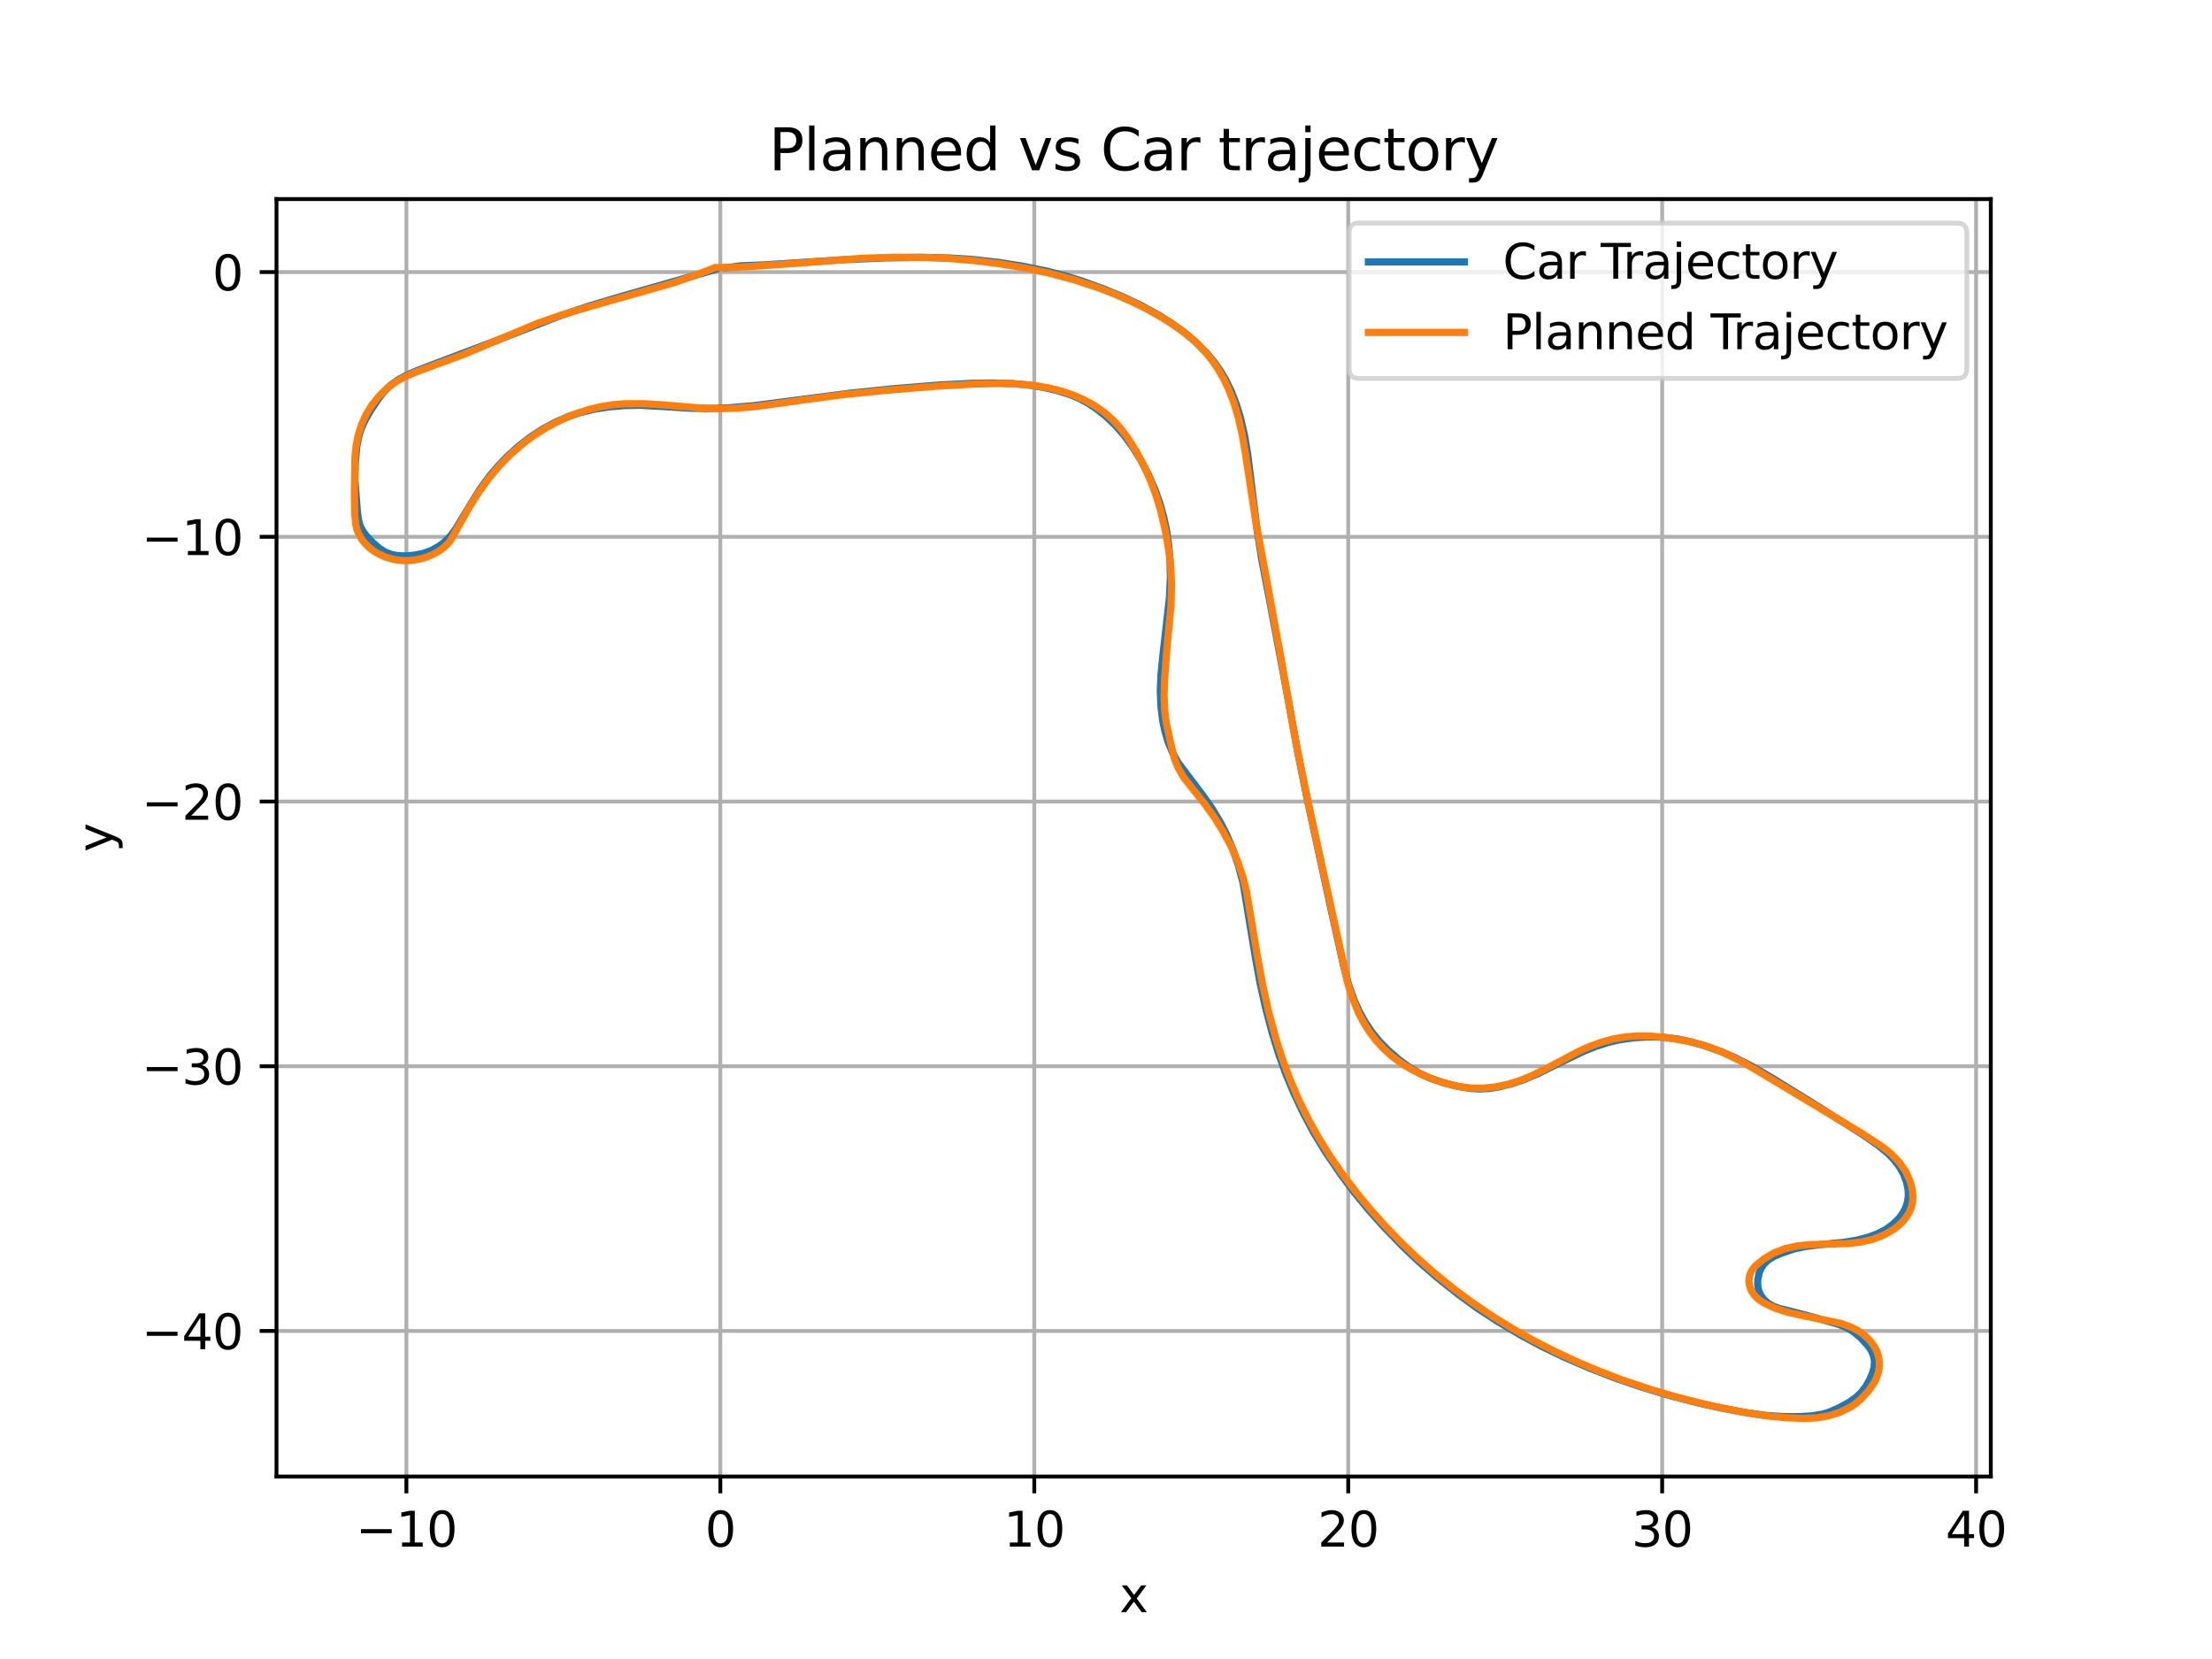 <?xml version="1.0" encoding="utf-8" standalone="no"?>
<!DOCTYPE svg PUBLIC "-//W3C//DTD SVG 1.1//EN"
  "http://www.w3.org/Graphics/SVG/1.1/DTD/svg11.dtd">
<svg xmlns:xlink="http://www.w3.org/1999/xlink" width="460.8pt" height="345.6pt" viewBox="0 0 460.8 345.6" xmlns="http://www.w3.org/2000/svg" version="1.1">
 <defs>
  <style type="text/css">*{stroke-linejoin: round; stroke-linecap: butt}</style>
 </defs>
 <g id="figure_1">
  <g id="patch_1">
   <path d="M 0 345.6 
L 460.8 345.6 
L 460.8 0 
L 0 0 
z
" style="fill: #ffffff"/>
  </g>
  <g id="axes_1">
   <g id="patch_2">
    <path d="M 57.6 307.584 
L 414.72 307.584 
L 414.72 41.472 
L 57.6 41.472 
z
" style="fill: #ffffff"/>
   </g>
   <g id="matplotlib.axis_1">
    <g id="xtick_1">
     <g id="line2d_1">
      <path d="M 84.661 307.584 
L 84.661 41.472 
" clip-path="url(#p325a3c505a)" style="fill: none; stroke: #b0b0b0; stroke-width: 0.8; stroke-linecap: square"/>
     </g>
     <g id="line2d_2">
      <defs>
       <path id="m57ab553add" d="M 0 0 
L 0 3.5 
" style="stroke: #000000; stroke-width: 0.8"/>
      </defs>
      <g>
       <use xlink:href="#m57ab553add" x="84.661" y="307.584" style="stroke: #000000; stroke-width: 0.8"/>
      </g>
     </g>
     <g id="text_1">
      <!-- −10 -->
      <g transform="translate(74.109 322.182) scale(0.1 -0.1)">
       <defs>
        <path id="DejaVuSans-2212" d="M 678 2272 
L 4684 2272 
L 4684 1741 
L 678 1741 
L 678 2272 
z
" transform="scale(0.016)"/>
        <path id="DejaVuSans-31" d="M 794 531 
L 1825 531 
L 1825 4091 
L 703 3866 
L 703 4441 
L 1819 4666 
L 2450 4666 
L 2450 531 
L 3481 531 
L 3481 0 
L 794 0 
L 794 531 
z
" transform="scale(0.016)"/>
        <path id="DejaVuSans-30" d="M 2034 4250 
Q 1547 4250 1301 3770 
Q 1056 3291 1056 2328 
Q 1056 1369 1301 889 
Q 1547 409 2034 409 
Q 2525 409 2770 889 
Q 3016 1369 3016 2328 
Q 3016 3291 2770 3770 
Q 2525 4250 2034 4250 
z
M 2034 4750 
Q 2819 4750 3233 4129 
Q 3647 3509 3647 2328 
Q 3647 1150 3233 529 
Q 2819 -91 2034 -91 
Q 1250 -91 836 529 
Q 422 1150 422 2328 
Q 422 3509 836 4129 
Q 1250 4750 2034 4750 
z
" transform="scale(0.016)"/>
       </defs>
       <use xlink:href="#DejaVuSans-2212"/>
       <use xlink:href="#DejaVuSans-31" x="83.789"/>
       <use xlink:href="#DejaVuSans-30" x="147.412"/>
      </g>
     </g>
    </g>
    <g id="xtick_2">
     <g id="line2d_3">
      <path d="M 150.06 307.584 
L 150.06 41.472 
" clip-path="url(#p325a3c505a)" style="fill: none; stroke: #b0b0b0; stroke-width: 0.8; stroke-linecap: square"/>
     </g>
     <g id="line2d_4">
      <g>
       <use xlink:href="#m57ab553add" x="150.06" y="307.584" style="stroke: #000000; stroke-width: 0.8"/>
      </g>
     </g>
     <g id="text_2">
      <!-- 0 -->
      <g transform="translate(146.879 322.182) scale(0.1 -0.1)">
       <use xlink:href="#DejaVuSans-30"/>
      </g>
     </g>
    </g>
    <g id="xtick_3">
     <g id="line2d_5">
      <path d="M 215.46 307.584 
L 215.46 41.472 
" clip-path="url(#p325a3c505a)" style="fill: none; stroke: #b0b0b0; stroke-width: 0.8; stroke-linecap: square"/>
     </g>
     <g id="line2d_6">
      <g>
       <use xlink:href="#m57ab553add" x="215.46" y="307.584" style="stroke: #000000; stroke-width: 0.8"/>
      </g>
     </g>
     <g id="text_3">
      <!-- 10 -->
      <g transform="translate(209.097 322.182) scale(0.1 -0.1)">
       <use xlink:href="#DejaVuSans-31"/>
       <use xlink:href="#DejaVuSans-30" x="63.623"/>
      </g>
     </g>
    </g>
    <g id="xtick_4">
     <g id="line2d_7">
      <path d="M 280.859 307.584 
L 280.859 41.472 
" clip-path="url(#p325a3c505a)" style="fill: none; stroke: #b0b0b0; stroke-width: 0.8; stroke-linecap: square"/>
     </g>
     <g id="line2d_8">
      <g>
       <use xlink:href="#m57ab553add" x="280.859" y="307.584" style="stroke: #000000; stroke-width: 0.8"/>
      </g>
     </g>
     <g id="text_4">
      <!-- 20 -->
      <g transform="translate(274.497 322.182) scale(0.1 -0.1)">
       <defs>
        <path id="DejaVuSans-32" d="M 1228 531 
L 3431 531 
L 3431 0 
L 469 0 
L 469 531 
Q 828 903 1448 1529 
Q 2069 2156 2228 2338 
Q 2531 2678 2651 2914 
Q 2772 3150 2772 3378 
Q 2772 3750 2511 3984 
Q 2250 4219 1831 4219 
Q 1534 4219 1204 4116 
Q 875 4013 500 3803 
L 500 4441 
Q 881 4594 1212 4672 
Q 1544 4750 1819 4750 
Q 2544 4750 2975 4387 
Q 3406 4025 3406 3419 
Q 3406 3131 3298 2873 
Q 3191 2616 2906 2266 
Q 2828 2175 2409 1742 
Q 1991 1309 1228 531 
z
" transform="scale(0.016)"/>
       </defs>
       <use xlink:href="#DejaVuSans-32"/>
       <use xlink:href="#DejaVuSans-30" x="63.623"/>
      </g>
     </g>
    </g>
    <g id="xtick_5">
     <g id="line2d_9">
      <path d="M 346.258 307.584 
L 346.258 41.472 
" clip-path="url(#p325a3c505a)" style="fill: none; stroke: #b0b0b0; stroke-width: 0.8; stroke-linecap: square"/>
     </g>
     <g id="line2d_10">
      <g>
       <use xlink:href="#m57ab553add" x="346.258" y="307.584" style="stroke: #000000; stroke-width: 0.8"/>
      </g>
     </g>
     <g id="text_5">
      <!-- 30 -->
      <g transform="translate(339.896 322.182) scale(0.1 -0.1)">
       <defs>
        <path id="DejaVuSans-33" d="M 2597 2516 
Q 3050 2419 3304 2112 
Q 3559 1806 3559 1356 
Q 3559 666 3084 287 
Q 2609 -91 1734 -91 
Q 1441 -91 1130 -33 
Q 819 25 488 141 
L 488 750 
Q 750 597 1062 519 
Q 1375 441 1716 441 
Q 2309 441 2620 675 
Q 2931 909 2931 1356 
Q 2931 1769 2642 2001 
Q 2353 2234 1838 2234 
L 1294 2234 
L 1294 2753 
L 1863 2753 
Q 2328 2753 2575 2939 
Q 2822 3125 2822 3475 
Q 2822 3834 2567 4026 
Q 2313 4219 1838 4219 
Q 1578 4219 1281 4162 
Q 984 4106 628 3988 
L 628 4550 
Q 988 4650 1302 4700 
Q 1616 4750 1894 4750 
Q 2613 4750 3031 4423 
Q 3450 4097 3450 3541 
Q 3450 3153 3228 2886 
Q 3006 2619 2597 2516 
z
" transform="scale(0.016)"/>
       </defs>
       <use xlink:href="#DejaVuSans-33"/>
       <use xlink:href="#DejaVuSans-30" x="63.623"/>
      </g>
     </g>
    </g>
    <g id="xtick_6">
     <g id="line2d_11">
      <path d="M 411.658 307.584 
L 411.658 41.472 
" clip-path="url(#p325a3c505a)" style="fill: none; stroke: #b0b0b0; stroke-width: 0.8; stroke-linecap: square"/>
     </g>
     <g id="line2d_12">
      <g>
       <use xlink:href="#m57ab553add" x="411.658" y="307.584" style="stroke: #000000; stroke-width: 0.8"/>
      </g>
     </g>
     <g id="text_6">
      <!-- 40 -->
      <g transform="translate(405.295 322.182) scale(0.1 -0.1)">
       <defs>
        <path id="DejaVuSans-34" d="M 2419 4116 
L 825 1625 
L 2419 1625 
L 2419 4116 
z
M 2253 4666 
L 3047 4666 
L 3047 1625 
L 3713 1625 
L 3713 1100 
L 3047 1100 
L 3047 0 
L 2419 0 
L 2419 1100 
L 313 1100 
L 313 1709 
L 2253 4666 
z
" transform="scale(0.016)"/>
       </defs>
       <use xlink:href="#DejaVuSans-34"/>
       <use xlink:href="#DejaVuSans-30" x="63.623"/>
      </g>
     </g>
    </g>
    <g id="text_7">
     <!-- x -->
     <g transform="translate(233.201 335.861) scale(0.1 -0.1)">
      <defs>
       <path id="DejaVuSans-78" d="M 3513 3500 
L 2247 1797 
L 3578 0 
L 2900 0 
L 1881 1375 
L 863 0 
L 184 0 
L 1544 1831 
L 300 3500 
L 978 3500 
L 1906 2253 
L 2834 3500 
L 3513 3500 
z
" transform="scale(0.016)"/>
      </defs>
      <use xlink:href="#DejaVuSans-78"/>
     </g>
    </g>
   </g>
   <g id="matplotlib.axis_2">
    <g id="ytick_1">
     <g id="line2d_13">
      <path d="M 57.6 277.264 
L 414.72 277.264 
" clip-path="url(#p325a3c505a)" style="fill: none; stroke: #b0b0b0; stroke-width: 0.8; stroke-linecap: square"/>
     </g>
     <g id="line2d_14">
      <defs>
       <path id="m5669ea1bd3" d="M 0 0 
L -3.5 0 
" style="stroke: #000000; stroke-width: 0.8"/>
      </defs>
      <g>
       <use xlink:href="#m5669ea1bd3" x="57.6" y="277.264" style="stroke: #000000; stroke-width: 0.8"/>
      </g>
     </g>
     <g id="text_8">
      <!-- −40 -->
      <g transform="translate(29.495 281.063) scale(0.1 -0.1)">
       <use xlink:href="#DejaVuSans-2212"/>
       <use xlink:href="#DejaVuSans-34" x="83.789"/>
       <use xlink:href="#DejaVuSans-30" x="147.412"/>
      </g>
     </g>
    </g>
    <g id="ytick_2">
     <g id="line2d_15">
      <path d="M 57.6 222.118 
L 414.72 222.118 
" clip-path="url(#p325a3c505a)" style="fill: none; stroke: #b0b0b0; stroke-width: 0.8; stroke-linecap: square"/>
     </g>
     <g id="line2d_16">
      <g>
       <use xlink:href="#m5669ea1bd3" x="57.6" y="222.118" style="stroke: #000000; stroke-width: 0.8"/>
      </g>
     </g>
     <g id="text_9">
      <!-- −30 -->
      <g transform="translate(29.495 225.918) scale(0.1 -0.1)">
       <use xlink:href="#DejaVuSans-2212"/>
       <use xlink:href="#DejaVuSans-33" x="83.789"/>
       <use xlink:href="#DejaVuSans-30" x="147.412"/>
      </g>
     </g>
    </g>
    <g id="ytick_3">
     <g id="line2d_17">
      <path d="M 57.6 166.973 
L 414.72 166.973 
" clip-path="url(#p325a3c505a)" style="fill: none; stroke: #b0b0b0; stroke-width: 0.8; stroke-linecap: square"/>
     </g>
     <g id="line2d_18">
      <g>
       <use xlink:href="#m5669ea1bd3" x="57.6" y="166.973" style="stroke: #000000; stroke-width: 0.8"/>
      </g>
     </g>
     <g id="text_10">
      <!-- −20 -->
      <g transform="translate(29.495 170.772) scale(0.1 -0.1)">
       <use xlink:href="#DejaVuSans-2212"/>
       <use xlink:href="#DejaVuSans-32" x="83.789"/>
       <use xlink:href="#DejaVuSans-30" x="147.412"/>
      </g>
     </g>
    </g>
    <g id="ytick_4">
     <g id="line2d_19">
      <path d="M 57.6 111.828 
L 414.72 111.828 
" clip-path="url(#p325a3c505a)" style="fill: none; stroke: #b0b0b0; stroke-width: 0.8; stroke-linecap: square"/>
     </g>
     <g id="line2d_20">
      <g>
       <use xlink:href="#m5669ea1bd3" x="57.6" y="111.828" style="stroke: #000000; stroke-width: 0.8"/>
      </g>
     </g>
     <g id="text_11">
      <!-- −10 -->
      <g transform="translate(29.495 115.627) scale(0.1 -0.1)">
       <use xlink:href="#DejaVuSans-2212"/>
       <use xlink:href="#DejaVuSans-31" x="83.789"/>
       <use xlink:href="#DejaVuSans-30" x="147.412"/>
      </g>
     </g>
    </g>
    <g id="ytick_5">
     <g id="line2d_21">
      <path d="M 57.6 56.683 
L 414.72 56.683 
" clip-path="url(#p325a3c505a)" style="fill: none; stroke: #b0b0b0; stroke-width: 0.8; stroke-linecap: square"/>
     </g>
     <g id="line2d_22">
      <g>
       <use xlink:href="#m5669ea1bd3" x="57.6" y="56.683" style="stroke: #000000; stroke-width: 0.8"/>
      </g>
     </g>
     <g id="text_12">
      <!-- 0 -->
      <g transform="translate(44.237 60.482) scale(0.1 -0.1)">
       <use xlink:href="#DejaVuSans-30"/>
      </g>
     </g>
    </g>
    <g id="text_13">
     <!-- y -->
     <g transform="translate(23.416 177.487) rotate(-90) scale(0.1 -0.1)">
      <defs>
       <path id="DejaVuSans-79" d="M 2059 -325 
Q 1816 -950 1584 -1140 
Q 1353 -1331 966 -1331 
L 506 -1331 
L 506 -850 
L 844 -850 
Q 1081 -850 1212 -737 
Q 1344 -625 1503 -206 
L 1606 56 
L 191 3500 
L 800 3500 
L 1894 763 
L 2988 3500 
L 3597 3500 
L 2059 -325 
z
" transform="scale(0.016)"/>
      </defs>
      <use xlink:href="#DejaVuSans-79"/>
     </g>
    </g>
   </g>
   <g id="line2d_23">
    <path d="M 151.263 55.743 
L 152.011 55.689 
L 152.011 55.689 
L 154.263 55.373 
L 154.263 55.373 
L 159.321 55.174 
L 159.321 55.174 
L 175.581 54.109 
L 175.581 54.109 
L 184.527 53.724 
L 184.527 53.724 
L 191.954 53.599 
L 191.954 53.599 
L 197.873 53.74 
L 197.873 53.74 
L 202.916 54.081 
L 202.916 54.081 
L 207.995 54.657 
L 207.995 54.657 
L 213.072 55.453 
L 213.072 55.453 
L 218.05 56.466 
L 218.05 56.466 
L 221.872 57.449 
L 221.872 57.449 
L 225.526 58.588 
L 225.526 58.588 
L 229.865 60.167 
L 229.865 60.167 
L 233.975 61.864 
L 233.975 61.864 
L 237.851 63.699 
L 237.851 63.699 
L 241.483 65.701 
L 241.483 65.701 
L 244.214 67.439 
L 244.214 67.439 
L 246.786 69.306 
L 246.786 69.306 
L 249.176 71.323 
L 249.176 71.323 
L 251.345 73.506 
L 251.345 73.506 
L 252.805 75.251 
L 252.805 75.251 
L 254.112 77.081 
L 254.112 77.081 
L 255.262 78.987 
L 255.262 78.987 
L 256.553 81.632 
L 256.553 81.632 
L 257.605 84.374 
L 257.605 84.374 
L 258.457 87.201 
L 258.457 87.201 
L 259.293 90.856 
L 259.293 90.856 
L 259.925 94.671 
L 259.925 94.671 
L 260.728 101.153 
L 260.728 101.153 
L 261.883 110.506 
L 261.883 110.506 
L 262.845 116.55 
L 262.845 116.55 
L 264.51 125.211 
L 264.51 125.211 
L 267.935 143.486 
L 267.935 143.486 
L 270.488 157.435 
L 270.488 157.435 
L 272.251 166.132 
L 272.251 166.132 
L 276.93 187.831 
L 276.93 187.831 
L 279.875 201.125 
L 279.875 201.125 
L 280.952 205.155 
L 280.952 205.155 
L 282.068 208.283 
L 282.068 208.283 
L 283.133 210.642 
L 283.133 210.642 
L 284.363 212.874 
L 284.363 212.874 
L 285.769 214.974 
L 285.769 214.974 
L 287.361 216.928 
L 287.361 216.928 
L 289.12 218.735 
L 289.12 218.735 
L 291.497 220.798 
L 291.497 220.798 
L 293.537 222.287 
L 293.537 222.287 
L 295.723 223.59 
L 295.723 223.59 
L 298.068 224.663 
L 298.068 224.663 
L 300.538 225.497 
L 300.538 225.497 
L 303.716 226.319 
L 303.716 226.319 
L 306.323 226.754 
L 306.323 226.754 
L 308.314 226.856 
L 308.314 226.856 
L 310.307 226.737 
L 310.307 226.737 
L 312.276 226.422 
L 312.276 226.422 
L 314.855 225.779 
L 314.855 225.779 
L 317.388 224.934 
L 317.388 224.934 
L 320.5 223.612 
L 320.5 223.612 
L 324.914 221.408 
L 324.914 221.408 
L 329.59 219.145 
L 329.59 219.145 
L 332.362 218.013 
L 332.362 218.013 
L 335.208 217.105 
L 335.208 217.105 
L 337.397 216.605 
L 337.397 216.605 
L 340.368 216.186 
L 340.368 216.186 
L 343.37 216.002 
L 343.37 216.002 
L 346.379 216.068 
L 346.379 216.068 
L 349.364 216.415 
L 349.364 216.415 
L 352.299 217.029 
L 352.299 217.029 
L 355.182 217.857 
L 355.182 217.857 
L 358.727 219.139 
L 358.727 219.139 
L 361.52 220.363 
L 361.52 220.363 
L 364.978 222.135 
L 364.978 222.135 
L 369.161 224.555 
L 369.161 224.555 
L 378.348 230.232 
L 378.348 230.232 
L 388.048 236.379 
L 388.048 236.379 
L 391.264 238.608 
L 391.264 238.608 
L 393.258 240.247 
L 393.258 240.247 
L 394.609 241.644 
L 394.609 241.644 
L 395.723 243.118 
L 395.723 243.118 
L 396.581 244.667 
L 396.581 244.667 
L 397.175 246.274 
L 397.175 246.274 
L 397.503 247.918 
L 397.503 247.918 
L 397.536 249.162 
L 397.536 249.162 
L 397.362 250.397 
L 397.362 250.397 
L 396.979 251.597 
L 396.979 251.597 
L 396.384 252.733 
L 396.384 252.733 
L 395.606 253.789 
L 395.606 253.789 
L 394.324 255.049 
L 394.324 255.049 
L 392.819 256.131 
L 392.819 256.131 
L 391.119 257.015 
L 391.119 257.015 
L 389.263 257.706 
L 389.263 257.706 
L 386.77 258.349 
L 386.77 258.349 
L 384.088 258.796 
L 384.088 258.796 
L 379.56 259.247 
L 379.56 259.247 
L 375.918 259.695 
L 375.918 259.695 
L 373.59 260.228 
L 373.59 260.228 
L 371.049 261.084 
L 371.049 261.084 
L 369.487 261.77 
L 369.487 261.77 
L 368.441 262.423 
L 368.441 262.423 
L 367.564 263.22 
L 367.564 263.22 
L 366.901 264.146 
L 366.901 264.146 
L 366.467 265.162 
L 366.467 265.162 
L 366.188 266.582 
L 366.188 266.582 
L 366.156 267.662 
L 366.156 267.662 
L 366.339 268.732 
L 366.339 268.732 
L 366.768 269.754 
L 366.768 269.754 
L 367.439 270.686 
L 367.439 270.686 
L 368.334 271.485 
L 368.334 271.485 
L 369.422 272.115 
L 369.422 272.115 
L 370.649 272.569 
L 370.649 272.569 
L 373.31 273.214 
L 373.31 273.214 
L 377.623 274.356 
L 377.623 274.356 
L 383.221 275.947 
L 383.221 275.947 
L 385.028 276.748 
L 385.028 276.748 
L 386.218 277.505 
L 386.218 277.505 
L 387.589 278.67 
L 387.589 278.67 
L 389.063 280.254 
L 389.063 280.254 
L 389.783 281.284 
L 389.783 281.284 
L 390.277 282.398 
L 390.277 282.398 
L 390.49 283.571 
L 390.49 283.571 
L 390.417 284.756 
L 390.417 284.756 
L 390.116 285.915 
L 390.116 285.915 
L 389.488 287.406 
L 389.488 287.406 
L 388.677 288.836 
L 388.677 288.836 
L 387.642 290.163 
L 387.642 290.163 
L 386.696 291.056 
L 386.696 291.056 
L 385.24 292.096 
L 385.24 292.096 
L 383.216 293.215 
L 383.216 293.215 
L 381.019 294.176 
L 381.019 294.176 
L 379.584 294.599 
L 379.584 294.599 
L 377.549 294.937 
L 377.549 294.937 
L 374.874 295.106 
L 374.874 295.106 
L 371.502 295.102 
L 371.502 295.102 
L 367.943 294.866 
L 367.943 294.866 
L 364.184 294.353 
L 364.184 294.353 
L 358.791 293.362 
L 358.791 293.362 
L 353.64 292.221 
L 353.64 292.221 
L 348.073 290.787 
L 348.073 290.787 
L 342.112 289.008 
L 342.112 289.008 
L 336.746 287.18 
L 336.746 287.18 
L 331.287 285.072 
L 331.287 285.072 
L 325.833 282.721 
L 325.833 282.721 
L 321.349 280.571 
L 321.349 280.571 
L 316.969 278.231 
L 316.969 278.231 
L 311.855 275.207 
L 311.855 275.207 
L 307.739 272.506 
L 307.739 272.506 
L 303.782 269.633 
L 303.782 269.633 
L 299.222 266.002 
L 299.222 266.002 
L 295.582 262.838 
L 295.582 262.838 
L 292.108 259.542 
L 292.108 259.542 
L 288.145 255.438 
L 288.145 255.438 
L 284.998 251.915 
L 284.998 251.915 
L 282.031 248.282 
L 282.031 248.282 
L 279.247 244.547 
L 279.247 244.547 
L 276.119 239.958 
L 276.119 239.958 
L 273.729 236.034 
L 273.729 236.034 
L 271.571 232.016 
L 271.571 232.016 
L 269.623 227.922 
L 269.623 227.922 
L 267.882 223.762 
L 267.882 223.762 
L 266.364 219.54 
L 266.364 219.54 
L 265.048 215.271 
L 265.048 215.271 
L 263.682 210.104 
L 263.682 210.104 
L 262.517 204.902 
L 262.517 204.902 
L 261.56 199.67 
L 261.56 199.67 
L 258.958 183.945 
L 258.958 183.945 
L 258.04 180.502 
L 258.04 180.502 
L 256.9 177.106 
L 256.9 177.106 
L 255.495 173.783 
L 255.495 173.783 
L 254.254 171.352 
L 254.254 171.352 
L 252.395 168.27 
L 252.395 168.27 
L 250.371 165.426 
L 250.371 165.426 
L 245.364 158.794 
L 245.364 158.794 
L 244.216 156.698 
L 244.216 156.698 
L 243.32 154.521 
L 243.32 154.521 
L 242.659 152.284 
L 242.659 152.284 
L 242.196 150.009 
L 242.196 150.009 
L 241.826 146.928 
L 241.826 146.928 
L 241.715 143.794 
L 241.715 143.794 
L 241.845 140.6 
L 241.845 140.6 
L 242.254 136.501 
L 242.254 136.501 
L 243.611 124.564 
L 243.611 124.564 
L 243.811 120.305 
L 243.811 120.305 
L 243.751 116.992 
L 243.751 116.992 
L 243.491 113.779 
L 243.491 113.779 
L 243.048 110.677 
L 243.048 110.677 
L 242.422 107.696 
L 242.422 107.696 
L 241.622 104.854 
L 241.622 104.854 
L 240.665 102.154 
L 240.665 102.154 
L 239.284 98.966 
L 239.284 98.966 
L 237.73 95.978 
L 237.73 95.978 
L 235.998 93.173 
L 235.998 93.173 
L 234.059 90.547 
L 234.059 90.547 
L 232.335 88.584 
L 232.335 88.584 
L 230.427 86.77 
L 230.427 86.77 
L 228.341 85.111 
L 228.341 85.111 
L 226.649 83.995 
L 226.649 83.995 
L 224.834 83.024 
L 224.834 83.024 
L 222.912 82.212 
L 222.912 82.212 
L 220.225 81.358 
L 220.225 81.358 
L 217.441 80.714 
L 217.441 80.714 
L 214.582 80.245 
L 214.582 80.245 
L 210.9 79.896 
L 210.9 79.896 
L 207.095 79.782 
L 207.095 79.782 
L 202.337 79.854 
L 202.337 79.854 
L 195.562 80.217 
L 195.562 80.217 
L 186.242 80.962 
L 186.242 80.962 
L 177.288 81.882 
L 177.288 81.882 
L 168.143 83.062 
L 168.143 83.062 
L 156.844 84.529 
L 156.844 84.529 
L 151.675 84.961 
L 151.675 84.961 
L 147.638 85.104 
L 147.638 85.104 
L 143.783 85.046 
L 143.783 85.046 
L 138.415 84.703 
L 138.415 84.703 
L 133.381 84.431 
L 133.381 84.431 
L 130.13 84.486 
L 130.13 84.486 
L 126.939 84.753 
L 126.939 84.753 
L 123.806 85.241 
L 123.806 85.241 
L 120.752 85.98 
L 120.752 85.98 
L 118.535 86.717 
L 118.535 86.717 
L 115.704 87.934 
L 115.704 87.934 
L 113.028 89.387 
L 113.028 89.387 
L 110.502 91.034 
L 110.502 91.034 
L 108.131 92.863 
L 108.131 92.863 
L 105.917 94.855 
L 105.917 94.855 
L 103.861 96.971 
L 103.861 96.971 
L 102.001 99.147 
L 102.001 99.147 
L 100.018 101.854 
L 100.018 101.854 
L 98.115 104.918 
L 98.115 104.918 
L 94.939 110.186 
L 94.939 110.186 
L 93.819 111.676 
L 93.819 111.676 
L 92.532 112.978 
L 92.532 112.978 
L 91.437 113.795 
L 91.437 113.795 
L 89.844 114.67 
L 89.844 114.67 
L 88.134 115.29 
L 88.134 115.29 
L 86.344 115.645 
L 86.344 115.645 
L 84.527 115.814 
L 84.527 115.814 
L 82.705 115.738 
L 82.705 115.738 
L 81.381 115.449 
L 81.381 115.449 
L 80.152 114.943 
L 80.152 114.943 
L 79.055 114.25 
L 79.055 114.25 
L 77.767 113.147 
L 77.767 113.147 
L 76.317 111.621 
L 76.317 111.621 
L 75.573 110.61 
L 75.573 110.61 
L 75.018 109.497 
L 75.018 109.497 
L 74.676 108.301 
L 74.676 108.301 
L 74.456 106.629 
L 74.456 106.629 
L 73.926 99.781 
L 73.926 99.781 
L 74.028 96.202 
L 74.028 96.202 
L 74.34 92.941 
L 74.34 92.941 
L 74.789 90.731 
L 74.789 90.731 
L 75.334 89.099 
L 75.334 89.099 
L 76.058 87.512 
L 76.058 87.512 
L 77.235 85.469 
L 77.235 85.469 
L 78.895 82.992 
L 78.895 82.992 
L 80.018 81.568 
L 80.018 81.568 
L 81.338 80.265 
L 81.338 80.265 
L 82.887 79.142 
L 82.887 79.142 
L 84.615 78.198 
L 84.615 78.198 
L 87.087 77.119 
L 87.087 77.119 
L 93.055 74.852 
L 93.055 74.852 
L 104.453 70.542 
L 104.453 70.542 
L 116.883 65.706 
L 116.883 65.706 
L 122.578 63.79 
L 122.578 63.79 
L 129.396 61.751 
L 129.396 61.751 
L 148.154 56.406 
L 148.154 56.406 
L 149.13 56.091 
L 149.13 56.091 
" clip-path="url(#p325a3c505a)" style="fill: none; stroke: #1f77b4; stroke-width: 1.5; stroke-linecap: square"/>
   </g>
   <g id="line2d_24">
    <path d="M 149.956 55.716 
L 152.57 55.732 
L 160.393 55.244 
L 179.929 53.789 
L 186.461 53.582 
L 192.998 53.631 
L 198.22 53.882 
L 203.422 54.335 
L 208.593 54.997 
L 213.719 55.87 
L 218.787 56.958 
L 223.772 58.291 
L 228.646 59.889 
L 232.214 61.262 
L 235.695 62.786 
L 239.076 64.462 
L 242.333 66.303 
L 245.43 68.331 
L 247.376 69.803 
L 249.2 71.383 
L 250.87 73.079 
L 252.363 74.889 
L 253.68 76.793 
L 254.831 78.772 
L 255.826 80.811 
L 257.055 83.952 
L 258.01 87.159 
L 258.747 90.407 
L 259.495 94.772 
L 261.658 108.987 
L 263.892 120.968 
L 266.49 135.133 
L 269.967 154.76 
L 272.64 167.797 
L 280.71 204.657 
L 281.72 207.852 
L 283.004 210.977 
L 284.053 212.997 
L 285.279 214.944 
L 286.694 216.799 
L 288.3 218.539 
L 290.095 220.141 
L 292.066 221.589 
L 294.197 222.869 
L 296.459 223.977 
L 298.816 224.921 
L 301.251 225.72 
L 303.761 226.327 
L 306.342 226.66 
L 308.956 226.687 
L 311.552 226.424 
L 314.089 225.895 
L 316.541 225.133 
L 318.9 224.18 
L 322.286 222.508 
L 328.927 218.984 
L 331.241 217.961 
L 333.646 217.096 
L 336.138 216.431 
L 338.7 215.99 
L 341.305 215.787 
L 343.914 215.828 
L 347.804 216.233 
L 351.638 216.913 
L 354.144 217.543 
L 356.591 218.324 
L 358.963 219.253 
L 362.365 220.898 
L 365.609 222.759 
L 377.329 229.788 
L 387.984 236.182 
L 392.119 238.882 
L 394.012 240.402 
L 395.66 242.112 
L 396.98 244.012 
L 397.913 246.07 
L 398.221 247.141 
L 398.416 248.228 
L 398.487 249.329 
L 398.414 250.428 
L 398.167 251.509 
L 397.736 252.547 
L 397.137 253.528 
L 396.403 254.437 
L 395.552 255.271 
L 394.6 256.026 
L 392.454 257.282 
L 390.076 258.19 
L 387.553 258.762 
L 384.96 259.052 
L 381.039 259.18 
L 377.116 259.277 
L 374.514 259.538 
L 371.977 260.083 
L 369.589 260.981 
L 367.466 262.244 
L 365.601 263.768 
L 364.896 264.7 
L 364.463 265.736 
L 364.327 266.833 
L 364.475 267.929 
L 364.886 268.974 
L 365.542 269.928 
L 366.415 270.745 
L 367.443 271.422 
L 369.72 272.492 
L 372.155 273.293 
L 374.678 273.889 
L 383.57 275.703 
L 385.943 276.609 
L 387.045 277.205 
L 388.064 277.895 
L 388.984 278.676 
L 389.789 279.545 
L 390.459 280.493 
L 390.975 281.507 
L 391.322 282.571 
L 391.492 283.665 
L 391.483 284.766 
L 391.302 285.856 
L 390.962 286.92 
L 390.476 287.945 
L 389.161 289.851 
L 387.551 291.571 
L 386.622 292.342 
L 385.605 293.038 
L 383.362 294.175 
L 380.917 294.95 
L 378.352 295.371 
L 375.741 295.488 
L 371.824 295.324 
L 367.931 294.929 
L 362.789 294.126 
L 356.435 292.831 
L 350.16 291.286 
L 343.978 289.492 
L 337.907 287.448 
L 333.142 285.632 
L 328.467 283.655 
L 323.892 281.519 
L 319.426 279.224 
L 315.078 276.773 
L 310.86 274.166 
L 306.783 271.404 
L 302.857 268.491 
L 299.085 265.436 
L 295.466 262.253 
L 292 258.951 
L 288.689 255.537 
L 285.536 252.019 
L 282.548 248.399 
L 279.733 244.683 
L 277.102 240.872 
L 274.666 236.97 
L 272.444 232.978 
L 270.45 228.901 
L 268.685 224.75 
L 267.132 220.539 
L 265.773 216.281 
L 264.319 210.907 
L 263.1 205.491 
L 261.894 198.955 
L 259.701 185.855 
L 258.895 182.619 
L 257.828 179.437 
L 256.474 176.332 
L 254.856 173.319 
L 253.048 170.386 
L 251.024 167.555 
L 246.66 162.06 
L 245.493 160.087 
L 244.638 157.999 
L 243.864 154.768 
L 242.927 150.427 
L 242.648 148.236 
L 242.5 144.928 
L 242.6 141.621 
L 243.096 135.023 
L 243.933 126.23 
L 244.049 121.821 
L 243.916 118.516 
L 243.574 115.222 
L 242.831 110.857 
L 241.831 106.529 
L 240.865 103.323 
L 239.693 100.167 
L 238.312 97.071 
L 236.715 94.051 
L 234.872 91.133 
L 233.467 89.274 
L 231.88 87.522 
L 230.077 85.927 
L 228.066 84.52 
L 225.884 83.307 
L 223.563 82.292 
L 221.135 81.475 
L 218.629 80.846 
L 216.07 80.395 
L 212.176 80.004 
L 208.256 79.886 
L 203.029 80.002 
L 195.203 80.449 
L 184.789 81.289 
L 175.699 82.205 
L 167.954 83.236 
L 157.637 84.678 
L 153.734 85.016 
L 149.814 85.135 
L 145.895 84.994 
L 138.087 84.339 
L 134.175 84.103 
L 130.254 84.11 
L 127.652 84.314 
L 125.084 84.722 
L 122.574 85.34 
L 120.135 86.133 
L 117.773 87.078 
L 115.497 88.162 
L 113.315 89.375 
L 111.233 90.708 
L 109.257 92.152 
L 106.502 94.505 
L 104.001 97.053 
L 101.745 99.758 
L 99.707 102.585 
L 97.852 105.499 
L 95.606 109.481 
L 93.926 112.468 
L 93.179 113.372 
L 92.296 114.182 
L 91.295 114.892 
L 90.199 115.494 
L 89.027 115.987 
L 87.799 116.367 
L 86.53 116.628 
L 85.237 116.765 
L 83.927 116.77 
L 82.634 116.64 
L 81.369 116.373 
L 80.15 115.98 
L 78.998 115.467 
L 77.924 114.836 
L 76.949 114.097 
L 76.092 113.265 
L 75.366 112.35 
L 74.787 111.363 
L 74.367 110.318 
L 74.102 109.239 
L 73.889 107.044 
L 73.834 102.632 
L 73.963 94.916 
L 74.206 92.718 
L 74.647 90.545 
L 75.325 88.416 
L 76.261 86.359 
L 77.46 84.4 
L 78.916 82.57 
L 80.622 80.903 
L 82.589 79.455 
L 84.794 78.274 
L 87.142 77.307 
L 96.726 73.782 
L 111.924 67.366 
L 116.761 65.689 
L 122.923 63.847 
L 140.27 58.925 
L 145.109 57.252 
L 148.665 55.862 
L 148.665 55.862 
" clip-path="url(#p325a3c505a)" style="fill: none; stroke: #ff7f0e; stroke-width: 1.5; stroke-linecap: square"/>
   </g>
   <g id="patch_3">
    <path d="M 57.6 307.584 
L 57.6 41.472 
" style="fill: none; stroke: #000000; stroke-width: 0.8; stroke-linejoin: miter; stroke-linecap: square"/>
   </g>
   <g id="patch_4">
    <path d="M 414.72 307.584 
L 414.72 41.472 
" style="fill: none; stroke: #000000; stroke-width: 0.8; stroke-linejoin: miter; stroke-linecap: square"/>
   </g>
   <g id="patch_5">
    <path d="M 57.6 307.584 
L 414.72 307.584 
" style="fill: none; stroke: #000000; stroke-width: 0.8; stroke-linejoin: miter; stroke-linecap: square"/>
   </g>
   <g id="patch_6">
    <path d="M 57.6 41.472 
L 414.72 41.472 
" style="fill: none; stroke: #000000; stroke-width: 0.8; stroke-linejoin: miter; stroke-linecap: square"/>
   </g>
   <g id="text_14">
    <!-- Planned vs Car trajectory -->
    <g transform="translate(160.167 35.472) scale(0.12 -0.12)">
     <defs>
      <path id="DejaVuSans-50" d="M 1259 4147 
L 1259 2394 
L 2053 2394 
Q 2494 2394 2734 2622 
Q 2975 2850 2975 3272 
Q 2975 3691 2734 3919 
Q 2494 4147 2053 4147 
L 1259 4147 
z
M 628 4666 
L 2053 4666 
Q 2838 4666 3239 4311 
Q 3641 3956 3641 3272 
Q 3641 2581 3239 2228 
Q 2838 1875 2053 1875 
L 1259 1875 
L 1259 0 
L 628 0 
L 628 4666 
z
" transform="scale(0.016)"/>
      <path id="DejaVuSans-6c" d="M 603 4863 
L 1178 4863 
L 1178 0 
L 603 0 
L 603 4863 
z
" transform="scale(0.016)"/>
      <path id="DejaVuSans-61" d="M 2194 1759 
Q 1497 1759 1228 1600 
Q 959 1441 959 1056 
Q 959 750 1161 570 
Q 1363 391 1709 391 
Q 2188 391 2477 730 
Q 2766 1069 2766 1631 
L 2766 1759 
L 2194 1759 
z
M 3341 1997 
L 3341 0 
L 2766 0 
L 2766 531 
Q 2569 213 2275 61 
Q 1981 -91 1556 -91 
Q 1019 -91 701 211 
Q 384 513 384 1019 
Q 384 1609 779 1909 
Q 1175 2209 1959 2209 
L 2766 2209 
L 2766 2266 
Q 2766 2663 2505 2880 
Q 2244 3097 1772 3097 
Q 1472 3097 1187 3025 
Q 903 2953 641 2809 
L 641 3341 
Q 956 3463 1253 3523 
Q 1550 3584 1831 3584 
Q 2591 3584 2966 3190 
Q 3341 2797 3341 1997 
z
" transform="scale(0.016)"/>
      <path id="DejaVuSans-6e" d="M 3513 2113 
L 3513 0 
L 2938 0 
L 2938 2094 
Q 2938 2591 2744 2837 
Q 2550 3084 2163 3084 
Q 1697 3084 1428 2787 
Q 1159 2491 1159 1978 
L 1159 0 
L 581 0 
L 581 3500 
L 1159 3500 
L 1159 2956 
Q 1366 3272 1645 3428 
Q 1925 3584 2291 3584 
Q 2894 3584 3203 3211 
Q 3513 2838 3513 2113 
z
" transform="scale(0.016)"/>
      <path id="DejaVuSans-65" d="M 3597 1894 
L 3597 1613 
L 953 1613 
Q 991 1019 1311 708 
Q 1631 397 2203 397 
Q 2534 397 2845 478 
Q 3156 559 3463 722 
L 3463 178 
Q 3153 47 2828 -22 
Q 2503 -91 2169 -91 
Q 1331 -91 842 396 
Q 353 884 353 1716 
Q 353 2575 817 3079 
Q 1281 3584 2069 3584 
Q 2775 3584 3186 3129 
Q 3597 2675 3597 1894 
z
M 3022 2063 
Q 3016 2534 2758 2815 
Q 2500 3097 2075 3097 
Q 1594 3097 1305 2825 
Q 1016 2553 972 2059 
L 3022 2063 
z
" transform="scale(0.016)"/>
      <path id="DejaVuSans-64" d="M 2906 2969 
L 2906 4863 
L 3481 4863 
L 3481 0 
L 2906 0 
L 2906 525 
Q 2725 213 2448 61 
Q 2172 -91 1784 -91 
Q 1150 -91 751 415 
Q 353 922 353 1747 
Q 353 2572 751 3078 
Q 1150 3584 1784 3584 
Q 2172 3584 2448 3432 
Q 2725 3281 2906 2969 
z
M 947 1747 
Q 947 1113 1208 752 
Q 1469 391 1925 391 
Q 2381 391 2643 752 
Q 2906 1113 2906 1747 
Q 2906 2381 2643 2742 
Q 2381 3103 1925 3103 
Q 1469 3103 1208 2742 
Q 947 2381 947 1747 
z
" transform="scale(0.016)"/>
      <path id="DejaVuSans-20" transform="scale(0.016)"/>
      <path id="DejaVuSans-76" d="M 191 3500 
L 800 3500 
L 1894 563 
L 2988 3500 
L 3597 3500 
L 2284 0 
L 1503 0 
L 191 3500 
z
" transform="scale(0.016)"/>
      <path id="DejaVuSans-73" d="M 2834 3397 
L 2834 2853 
Q 2591 2978 2328 3040 
Q 2066 3103 1784 3103 
Q 1356 3103 1142 2972 
Q 928 2841 928 2578 
Q 928 2378 1081 2264 
Q 1234 2150 1697 2047 
L 1894 2003 
Q 2506 1872 2764 1633 
Q 3022 1394 3022 966 
Q 3022 478 2636 193 
Q 2250 -91 1575 -91 
Q 1294 -91 989 -36 
Q 684 19 347 128 
L 347 722 
Q 666 556 975 473 
Q 1284 391 1588 391 
Q 1994 391 2212 530 
Q 2431 669 2431 922 
Q 2431 1156 2273 1281 
Q 2116 1406 1581 1522 
L 1381 1569 
Q 847 1681 609 1914 
Q 372 2147 372 2553 
Q 372 3047 722 3315 
Q 1072 3584 1716 3584 
Q 2034 3584 2315 3537 
Q 2597 3491 2834 3397 
z
" transform="scale(0.016)"/>
      <path id="DejaVuSans-43" d="M 4122 4306 
L 4122 3641 
Q 3803 3938 3442 4084 
Q 3081 4231 2675 4231 
Q 1875 4231 1450 3742 
Q 1025 3253 1025 2328 
Q 1025 1406 1450 917 
Q 1875 428 2675 428 
Q 3081 428 3442 575 
Q 3803 722 4122 1019 
L 4122 359 
Q 3791 134 3420 21 
Q 3050 -91 2638 -91 
Q 1578 -91 968 557 
Q 359 1206 359 2328 
Q 359 3453 968 4101 
Q 1578 4750 2638 4750 
Q 3056 4750 3426 4639 
Q 3797 4528 4122 4306 
z
" transform="scale(0.016)"/>
      <path id="DejaVuSans-72" d="M 2631 2963 
Q 2534 3019 2420 3045 
Q 2306 3072 2169 3072 
Q 1681 3072 1420 2755 
Q 1159 2438 1159 1844 
L 1159 0 
L 581 0 
L 581 3500 
L 1159 3500 
L 1159 2956 
Q 1341 3275 1631 3429 
Q 1922 3584 2338 3584 
Q 2397 3584 2469 3576 
Q 2541 3569 2628 3553 
L 2631 2963 
z
" transform="scale(0.016)"/>
      <path id="DejaVuSans-74" d="M 1172 4494 
L 1172 3500 
L 2356 3500 
L 2356 3053 
L 1172 3053 
L 1172 1153 
Q 1172 725 1289 603 
Q 1406 481 1766 481 
L 2356 481 
L 2356 0 
L 1766 0 
Q 1100 0 847 248 
Q 594 497 594 1153 
L 594 3053 
L 172 3053 
L 172 3500 
L 594 3500 
L 594 4494 
L 1172 4494 
z
" transform="scale(0.016)"/>
      <path id="DejaVuSans-6a" d="M 603 3500 
L 1178 3500 
L 1178 -63 
Q 1178 -731 923 -1031 
Q 669 -1331 103 -1331 
L -116 -1331 
L -116 -844 
L 38 -844 
Q 366 -844 484 -692 
Q 603 -541 603 -63 
L 603 3500 
z
M 603 4863 
L 1178 4863 
L 1178 4134 
L 603 4134 
L 603 4863 
z
" transform="scale(0.016)"/>
      <path id="DejaVuSans-63" d="M 3122 3366 
L 3122 2828 
Q 2878 2963 2633 3030 
Q 2388 3097 2138 3097 
Q 1578 3097 1268 2742 
Q 959 2388 959 1747 
Q 959 1106 1268 751 
Q 1578 397 2138 397 
Q 2388 397 2633 464 
Q 2878 531 3122 666 
L 3122 134 
Q 2881 22 2623 -34 
Q 2366 -91 2075 -91 
Q 1284 -91 818 406 
Q 353 903 353 1747 
Q 353 2603 823 3093 
Q 1294 3584 2113 3584 
Q 2378 3584 2631 3529 
Q 2884 3475 3122 3366 
z
" transform="scale(0.016)"/>
      <path id="DejaVuSans-6f" d="M 1959 3097 
Q 1497 3097 1228 2736 
Q 959 2375 959 1747 
Q 959 1119 1226 758 
Q 1494 397 1959 397 
Q 2419 397 2687 759 
Q 2956 1122 2956 1747 
Q 2956 2369 2687 2733 
Q 2419 3097 1959 3097 
z
M 1959 3584 
Q 2709 3584 3137 3096 
Q 3566 2609 3566 1747 
Q 3566 888 3137 398 
Q 2709 -91 1959 -91 
Q 1206 -91 779 398 
Q 353 888 353 1747 
Q 353 2609 779 3096 
Q 1206 3584 1959 3584 
z
" transform="scale(0.016)"/>
     </defs>
     <use xlink:href="#DejaVuSans-50"/>
     <use xlink:href="#DejaVuSans-6c" x="60.303"/>
     <use xlink:href="#DejaVuSans-61" x="88.086"/>
     <use xlink:href="#DejaVuSans-6e" x="149.365"/>
     <use xlink:href="#DejaVuSans-6e" x="212.744"/>
     <use xlink:href="#DejaVuSans-65" x="276.123"/>
     <use xlink:href="#DejaVuSans-64" x="337.646"/>
     <use xlink:href="#DejaVuSans-20" x="401.123"/>
     <use xlink:href="#DejaVuSans-76" x="432.91"/>
     <use xlink:href="#DejaVuSans-73" x="492.09"/>
     <use xlink:href="#DejaVuSans-20" x="544.189"/>
     <use xlink:href="#DejaVuSans-43" x="575.977"/>
     <use xlink:href="#DejaVuSans-61" x="645.801"/>
     <use xlink:href="#DejaVuSans-72" x="707.08"/>
     <use xlink:href="#DejaVuSans-20" x="748.193"/>
     <use xlink:href="#DejaVuSans-74" x="779.98"/>
     <use xlink:href="#DejaVuSans-72" x="819.189"/>
     <use xlink:href="#DejaVuSans-61" x="860.303"/>
     <use xlink:href="#DejaVuSans-6a" x="921.582"/>
     <use xlink:href="#DejaVuSans-65" x="949.365"/>
     <use xlink:href="#DejaVuSans-63" x="1010.889"/>
     <use xlink:href="#DejaVuSans-74" x="1065.869"/>
     <use xlink:href="#DejaVuSans-6f" x="1105.078"/>
     <use xlink:href="#DejaVuSans-72" x="1166.26"/>
     <use xlink:href="#DejaVuSans-79" x="1207.373"/>
    </g>
   </g>
   <g id="legend_1">
    <g id="patch_7">
     <path d="M 283.059 78.828 
L 407.72 78.828 
Q 409.72 78.828 409.72 76.828 
L 409.72 48.472 
Q 409.72 46.472 407.72 46.472 
L 283.059 46.472 
Q 281.059 46.472 281.059 48.472 
L 281.059 76.828 
Q 281.059 78.828 283.059 78.828 
z
" style="fill: #ffffff; opacity: 0.8; stroke: #cccccc; stroke-linejoin: miter"/>
    </g>
    <g id="line2d_25">
     <path d="M 285.059 54.57 
L 295.059 54.57 
L 305.059 54.57 
" style="fill: none; stroke: #1f77b4; stroke-width: 1.5; stroke-linecap: square"/>
    </g>
    <g id="text_15">
     <!-- Car Trajectory -->
     <g transform="translate(313.059 58.07) scale(0.1 -0.1)">
      <defs>
       <path id="DejaVuSans-54" d="M -19 4666 
L 3928 4666 
L 3928 4134 
L 2272 4134 
L 2272 0 
L 1638 0 
L 1638 4134 
L -19 4134 
L -19 4666 
z
" transform="scale(0.016)"/>
      </defs>
      <use xlink:href="#DejaVuSans-43"/>
      <use xlink:href="#DejaVuSans-61" x="69.824"/>
      <use xlink:href="#DejaVuSans-72" x="131.104"/>
      <use xlink:href="#DejaVuSans-20" x="172.217"/>
      <use xlink:href="#DejaVuSans-54" x="204.004"/>
      <use xlink:href="#DejaVuSans-72" x="250.338"/>
      <use xlink:href="#DejaVuSans-61" x="291.451"/>
      <use xlink:href="#DejaVuSans-6a" x="352.73"/>
      <use xlink:href="#DejaVuSans-65" x="380.514"/>
      <use xlink:href="#DejaVuSans-63" x="442.037"/>
      <use xlink:href="#DejaVuSans-74" x="497.018"/>
      <use xlink:href="#DejaVuSans-6f" x="536.227"/>
      <use xlink:href="#DejaVuSans-72" x="597.408"/>
      <use xlink:href="#DejaVuSans-79" x="638.521"/>
     </g>
    </g>
    <g id="line2d_26">
     <path d="M 285.059 69.249 
L 295.059 69.249 
L 305.059 69.249 
" style="fill: none; stroke: #ff7f0e; stroke-width: 1.5; stroke-linecap: square"/>
    </g>
    <g id="text_16">
     <!-- Planned Trajectory -->
     <g transform="translate(313.059 72.749) scale(0.1 -0.1)">
      <use xlink:href="#DejaVuSans-50"/>
      <use xlink:href="#DejaVuSans-6c" x="60.303"/>
      <use xlink:href="#DejaVuSans-61" x="88.086"/>
      <use xlink:href="#DejaVuSans-6e" x="149.365"/>
      <use xlink:href="#DejaVuSans-6e" x="212.744"/>
      <use xlink:href="#DejaVuSans-65" x="276.123"/>
      <use xlink:href="#DejaVuSans-64" x="337.646"/>
      <use xlink:href="#DejaVuSans-20" x="401.123"/>
      <use xlink:href="#DejaVuSans-54" x="432.91"/>
      <use xlink:href="#DejaVuSans-72" x="479.244"/>
      <use xlink:href="#DejaVuSans-61" x="520.357"/>
      <use xlink:href="#DejaVuSans-6a" x="581.637"/>
      <use xlink:href="#DejaVuSans-65" x="609.42"/>
      <use xlink:href="#DejaVuSans-63" x="670.943"/>
      <use xlink:href="#DejaVuSans-74" x="725.924"/>
      <use xlink:href="#DejaVuSans-6f" x="765.133"/>
      <use xlink:href="#DejaVuSans-72" x="826.314"/>
      <use xlink:href="#DejaVuSans-79" x="867.428"/>
     </g>
    </g>
   </g>
  </g>
 </g>
 <defs>
  <clipPath id="p325a3c505a">
   <rect x="57.6" y="41.472" width="357.12" height="266.112"/>
  </clipPath>
 </defs>
</svg>
